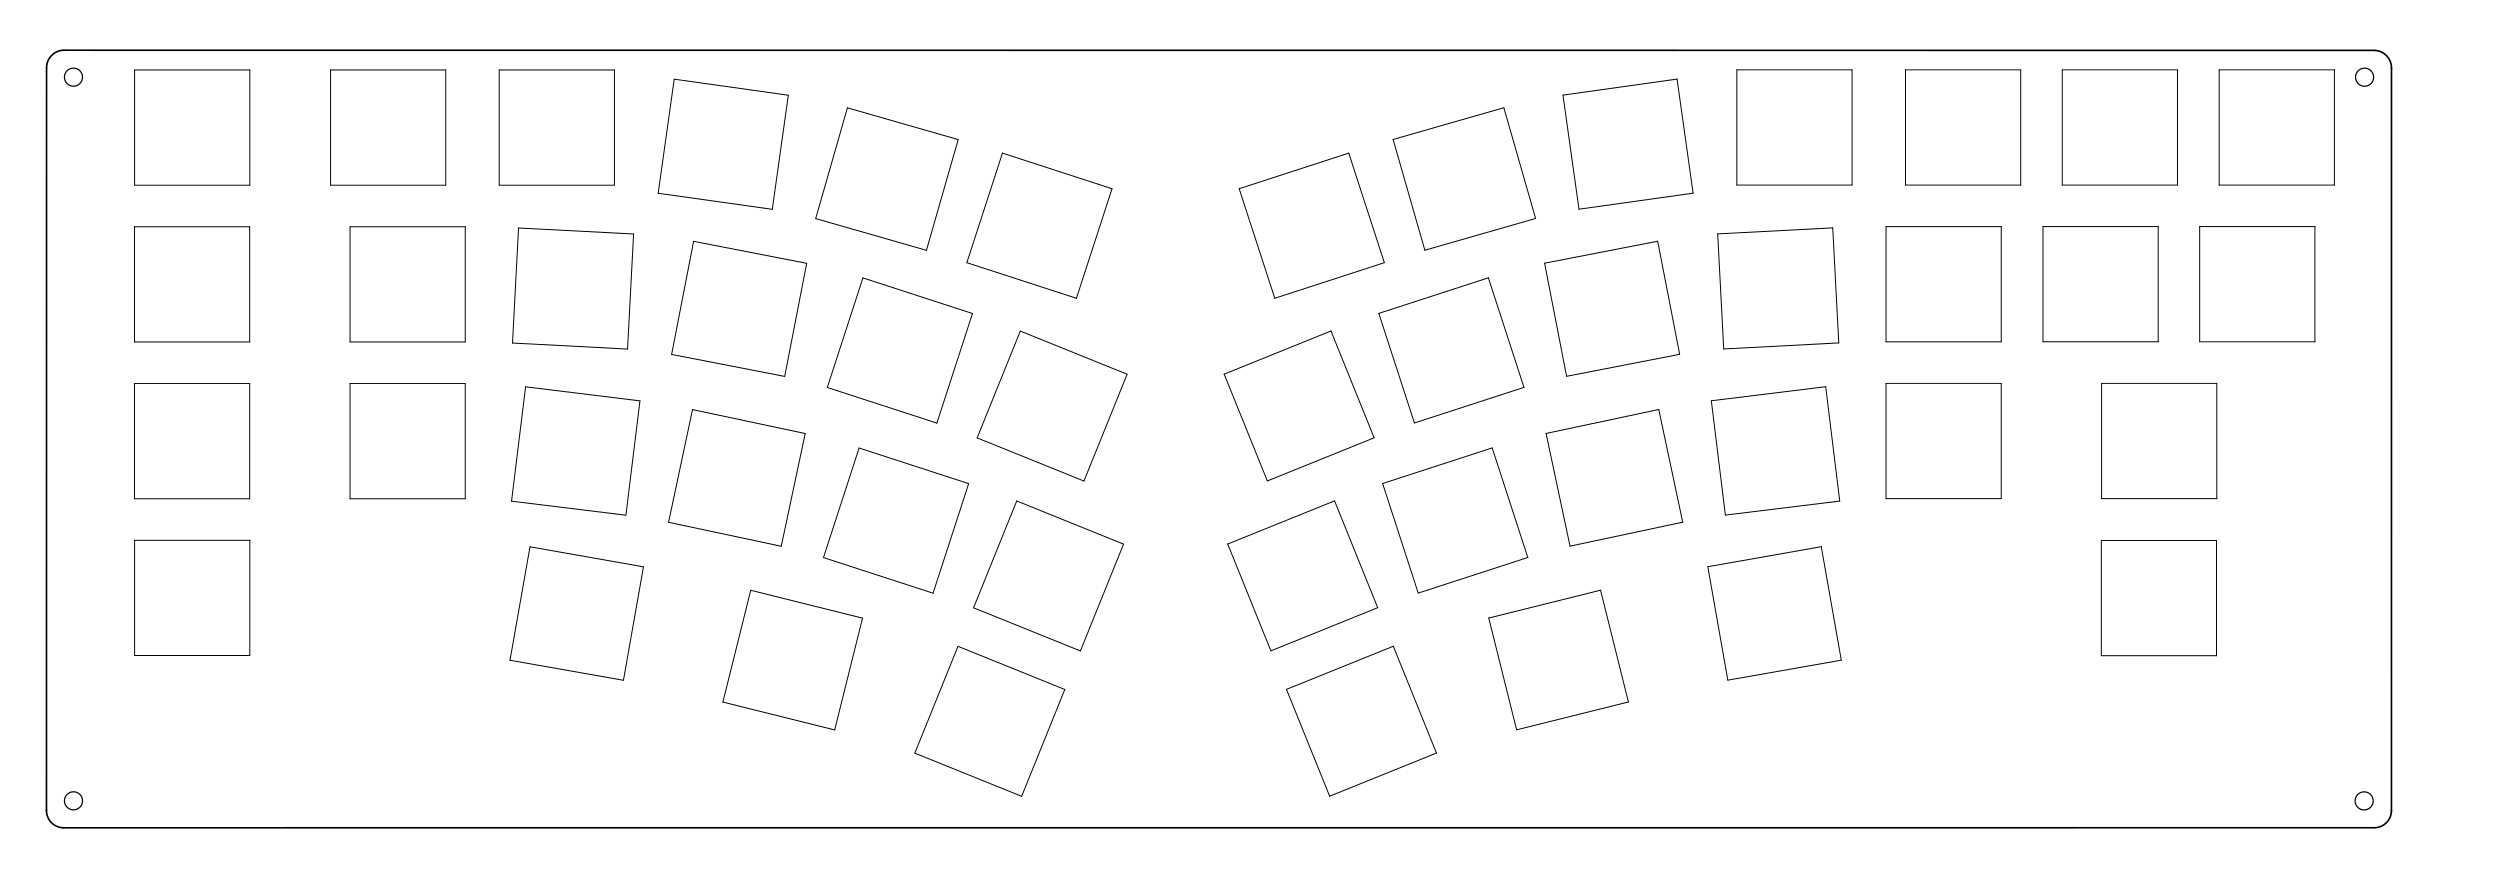 <?xml version="1.0" standalone="no"?>
 <!DOCTYPE svg PUBLIC "-//W3C//DTD SVG 1.1//EN" 
 "http://www.w3.org/Graphics/SVG/1.1/DTD/svg11.dtd"> 
<svg
  xmlns:svg="http://www.w3.org/2000/svg"
  xmlns="http://www.w3.org/2000/svg"
  xmlns:xlink="http://www.w3.org/1999/xlink"
  version="1.1"
  width="30.378cm" height="10.871cm" viewBox="0 0 119600 42800">
<title>SVG Picture created as gpk60_46sgr-brd.svg date 2021/10/26 15:49:50 </title>
  <desc>Picture generated by PCBNEW </desc>
<g style="fill:#000000; fill-opacity:1;stroke:#000000; stroke-opacity:1;
stroke-linecap:round; stroke-linejoin:round;"
 transform="translate(0 0) scale(1 1)">
</g>
<g style="fill:#000000; fill-opacity:0.0; 
stroke:#000000; stroke-width:-0; stroke-opacity:1; 
stroke-linecap:round; stroke-linejoin:round;">
</g>
<g style="fill:#000000; fill-opacity:0.0; 
stroke:#000000; stroke-width:59.055; stroke-opacity:1; 
stroke-linecap:round; stroke-linejoin:round;">
<circle cx="113122" cy="3694" r="433.071" /> 
<circle cx="113101" cy="38315" r="433.071" /> 
<path d="M114407 3261
L114409 3261
" />
</g>
<g style="fill:#000000; fill-opacity:0.0; 
stroke:#000000; stroke-width:78.74; stroke-opacity:1; 
stroke-linecap:round; stroke-linejoin:round;">
<path d="M113574 39599.6 A825.788 825.788 0.0 0 0 114407 38768.3" />
<path d="M114409 3261
L114407 38768
" />
<path d="M3034 39602
L113573 39599
" />
<path d="M113608 2410
L3055 2402
" />
</g>
<g style="fill:#000000; fill-opacity:0.0; 
stroke:#000000; stroke-width:59.055; stroke-opacity:1; 
stroke-linecap:round; stroke-linejoin:round;">
<circle cx="3515.07" cy="38312" r="433.071" /> 
<circle cx="3515.07" cy="3692" r="433.071" /> 
</g>
<g style="fill:#000000; fill-opacity:0.0; 
stroke:#000000; stroke-width:78.74; stroke-opacity:1; 
stroke-linecap:round; stroke-linejoin:round;">
<path d="M2223 38768
L2227 3244
" />
<path d="M2223.57 38768.3 A826.659 826.659 0.0 0 0 3034 39602" />
<path d="M114407 3261.11 A833.249 833.249 0.0 0 0 113608 2412" />
<path d="M3055.89 2402.24 A842.555 842.555 0.0 0 0 2227.49 3244.68" />
</g>
<g style="fill:#000000; fill-opacity:0.0; 
stroke:#000000; stroke-width:47.244; stroke-opacity:1; 
stroke-linecap:round; stroke-linejoin:round;">
<path d="M6439 8860
L11951 8860
" />
<path d="M6439 3348
L6439 8860
" />
<path d="M11951 3348
L6439 3348
" />
<path d="M11951 8860
L11951 3348
" />
<path d="M15814 3348
L15814 8860
" />
<path d="M15814 8860
L21325 8860
" />
<path d="M21325 8860
L21325 3348
" />
<path d="M21325 3348
L15814 3348
" />
<path d="M23882 3348
L23882 8860
" />
<path d="M23882 8860
L29394 8860
" />
<path d="M29394 8860
L29394 3348
" />
<path d="M29394 3348
L23882 3348
" />
<path d="M37713 4556
L32254 3789
" />
<path d="M36946 10014
L37713 4556
" />
<path d="M31487 9247
L36946 10014
" />
<path d="M32254 3789
L31487 9247
" />
<path d="M45839 6678
L40541 5159
" />
<path d="M44320 11976
L45839 6678
" />
<path d="M39022 10457
L44320 11976
" />
<path d="M40541 5159
L39022 10457
" />
<path d="M47957 7326
L46254 12568
" />
<path d="M46254 12568
L51496 14271
" />
<path d="M51496 14271
L53199 9029
" />
<path d="M53199 9029
L47957 7326
" />
<path d="M11945 10848
L6433 10848
" />
<path d="M11945 16360
L11945 10848
" />
<path d="M6433 16360
L11945 16360
" />
<path d="M6433 10848
L6433 16360
" />
<path d="M16746 10848
L16746 16360
" />
<path d="M16746 16360
L22257 16360
" />
<path d="M22257 16360
L22257 10848
" />
<path d="M22257 10848
L16746 10848
" />
<path d="M30311 11195
L24807 10907
" />
<path d="M30022 16699
L30311 11195
" />
<path d="M24518 16411
L30022 16699
" />
<path d="M24807 10907
L24518 16411
" />
<path d="M33182 11546
L32130 16957
" />
<path d="M32130 16957
L37540 18008
" />
<path d="M37540 18008
L38592 12598
" />
<path d="M38592 12598
L33182 11546
" />
<path d="M41281 13296
L39578 18538
" />
<path d="M39578 18538
L44820 20242
" />
<path d="M44820 20242
L46523 14999
" />
<path d="M46523 14999
L41281 13296
" />
<path d="M48811 15839
L46746 20950
" />
<path d="M46746 20950
L51856 23014
" />
<path d="M51856 23014
L53921 17904
" />
<path d="M53921 17904
L48811 15839
" />
<path d="M6433 18348
L6433 23860
" />
<path d="M6433 23860
L11945 23860
" />
<path d="M11945 23860
L11945 18348
" />
<path d="M11945 18348
L6433 18348
" />
<path d="M16746 18348
L16746 23860
" />
<path d="M16746 23860
L22257 23860
" />
<path d="M22257 23860
L22257 18348
" />
<path d="M22257 18348
L16746 18348
" />
<path d="M30615 19178
L25144 18506
" />
<path d="M29943 24648
L30615 19178
" />
<path d="M24472 23977
L29943 24648
" />
<path d="M25144 18506
L24472 23977
" />
<path d="M33130 19596
L31984 24988
" />
<path d="M31984 24988
L37375 26134
" />
<path d="M37375 26134
L38521 20742
" />
<path d="M38521 20742
L33130 19596
" />
<path d="M46341 23137
L41099 21434
" />
<path d="M44637 28379
L46341 23137
" />
<path d="M39395 26676
L44637 28379
" />
<path d="M41099 21434
L39395 26676
" />
<path d="M53751 26032
L48640 23967
" />
<path d="M51686 31142
L53751 26032
" />
<path d="M46575 29078
L51686 31142
" />
<path d="M48640 23967
L46575 29078
" />
<path d="M6439 25848
L6439 31360
" />
<path d="M6439 31360
L11951 31360
" />
<path d="M11951 31360
L11951 25848
" />
<path d="M11951 25848
L6439 25848
" />
<path d="M30783 27117
L25355 26160
" />
<path d="M29826 32545
L30783 27117
" />
<path d="M24398 31588
L29826 32545
" />
<path d="M25355 26160
L24398 31588
" />
<path d="M35915 28240
L34582 33588
" />
<path d="M34582 33588
L39930 34921
" />
<path d="M39930 34921
L41263 29573
" />
<path d="M41263 29573
L35915 28240
" />
<path d="M50940 32986
L45829 30921
" />
<path d="M48875 38096
L50940 32986
" />
<path d="M43765 36031
L48875 38096
" />
<path d="M45829 30921
L43765 36031
" />
<path d="M59282 9027
L60985 14269
" />
<path d="M60985 14269
L66227 12566
" />
<path d="M66227 12566
L64524 7324
" />
<path d="M64524 7324
L59282 9027
" />
<path d="M71944 5153
L66646 6672
" />
<path d="M73463 10451
L71944 5153
" />
<path d="M68165 11970
L73463 10451
" />
<path d="M66646 6672
L68165 11970
" />
<path d="M74772 4550
L75539 10008
" />
<path d="M75539 10008
L80998 9241
" />
<path d="M80998 9241
L80231 3783
" />
<path d="M80231 3783
L74772 4550
" />
<path d="M83091 3342
L83091 8854
" />
<path d="M83091 8854
L88603 8854
" />
<path d="M88603 8854
L88603 3342
" />
<path d="M88603 3342
L83091 3342
" />
<path d="M96671 3342
L91159 3342
" />
<path d="M96671 8854
L96671 3342
" />
<path d="M91159 8854
L96671 8854
" />
<path d="M91159 3342
L91159 8854
" />
<path d="M104171 3342
L98659 3342
" />
<path d="M104171 8854
L104171 3342
" />
<path d="M98659 8854
L104171 8854
" />
<path d="M98659 3342
L98659 8854
" />
<path d="M111678 3342
L106166 3342
" />
<path d="M111678 8854
L111678 3342
" />
<path d="M106166 8854
L111678 8854
" />
<path d="M106166 3342
L106166 8854
" />
<path d="M58564 17898
L60629 23008
" />
<path d="M60629 23008
L65739 20944
" />
<path d="M65739 20944
L63674 15833
" />
<path d="M63674 15833
L58564 17898
" />
<path d="M65962 14993
L67665 20235
" />
<path d="M67665 20235
L72907 18532
" />
<path d="M72907 18532
L71204 13290
" />
<path d="M71204 13290
L65962 14993
" />
<path d="M79303 11540
L73893 12591
" />
<path d="M80355 16950
L79303 11540
" />
<path d="M74945 18002
L80355 16950
" />
<path d="M73893 12591
L74945 18002
" />
<path d="M82174 11189
L82463 16694
" />
<path d="M82463 16694
L87967 16405
" />
<path d="M87967 16405
L87678 10901
" />
<path d="M87678 10901
L82174 11189
" />
<path d="M95739 10842
L90228 10842
" />
<path d="M95739 16354
L95739 10842
" />
<path d="M90228 16354
L95739 16354
" />
<path d="M90228 10842
L90228 16354
" />
<path d="M97737 10839
L97737 16350
" />
<path d="M97737 16350
L103248 16350
" />
<path d="M103248 16350
L103248 10839
" />
<path d="M103248 10839
L97737 10839
" />
<path d="M110745 10840
L105233 10840
" />
<path d="M110745 16352
L110745 10840
" />
<path d="M105233 16352
L110745 16352
" />
<path d="M105233 10840
L105233 16352
" />
<path d="M63845 23961
L58734 26026
" />
<path d="M65910 29072
L63845 23961
" />
<path d="M60799 31136
L65910 29072
" />
<path d="M58734 26026
L60799 31136
" />
<path d="M71386 21428
L66144 23131
" />
<path d="M73090 26670
L71386 21428
" />
<path d="M67848 28373
L73090 26670
" />
<path d="M66144 23131
L67848 28373
" />
<path d="M73964 20736
L75110 26127
" />
<path d="M75110 26127
L80501 24981
" />
<path d="M80501 24981
L79355 19590
" />
<path d="M79355 19590
L73964 20736
" />
<path d="M87341 18500
L81870 19172
" />
<path d="M88013 23971
L87341 18500
" />
<path d="M82542 24642
L88013 23971
" />
<path d="M81870 19172
L82542 24642
" />
<path d="M90228 18342
L90228 23854
" />
<path d="M90228 23854
L95739 23854
" />
<path d="M95739 23854
L95739 18342
" />
<path d="M95739 18342
L90228 18342
" />
<path d="M106052 18342
L100540 18342
" />
<path d="M106052 23854
L106052 18342
" />
<path d="M100540 23854
L106052 23854
" />
<path d="M100540 18342
L100540 23854
" />
<path d="M66656 30915
L61545 32979
" />
<path d="M68720 36025
L66656 30915
" />
<path d="M63610 38090
L68720 36025
" />
<path d="M61545 32979
L63610 38090
" />
<path d="M71222 29567
L72555 34915
" />
<path d="M72555 34915
L77903 33582
" />
<path d="M77903 33582
L76570 28234
" />
<path d="M76570 28234
L71222 29567
" />
<path d="M87130 26154
L81702 27111
" />
<path d="M88087 31582
L87130 26154
" />
<path d="M82659 32539
L88087 31582
" />
<path d="M81702 27111
L82659 32539
" />
<path d="M100527 25859
L100527 31370
" />
<path d="M100527 31370
L106039 31370
" />
<path d="M106039 31370
L106039 25859
" />
<path d="M106039 25859
L100527 25859
" />
<g >
</g>
<g >
</g>
<g >
</g>
<g >
</g>
<g >
</g>
<g >
</g>
<g >
</g>
<g >
</g>
<g >
</g>
<g >
</g>
<g >
</g>
<g >
</g>
<g >
</g>
<g >
</g>
<g >
</g>
<g >
</g>
<g >
</g>
<g >
</g>
<g >
</g>
<g >
</g>
<g >
</g>
<g >
</g>
<g >
</g>
<g >
</g>
<g >
</g>
<g >
</g>
<g >
</g>
<g >
</g>
<g >
</g>
<g >
</g>
<g >
</g>
<g >
</g>
<g >
</g>
<g >
</g>
<g >
</g>
<g >
</g>
<g >
</g>
<g >
</g>
<g >
</g>
<g >
</g>
<g >
</g>
<g >
</g>
<g >
</g>
<g >
</g>
<g >
</g>
<g >
</g>
<g >
</g>
</g> 
</svg>
